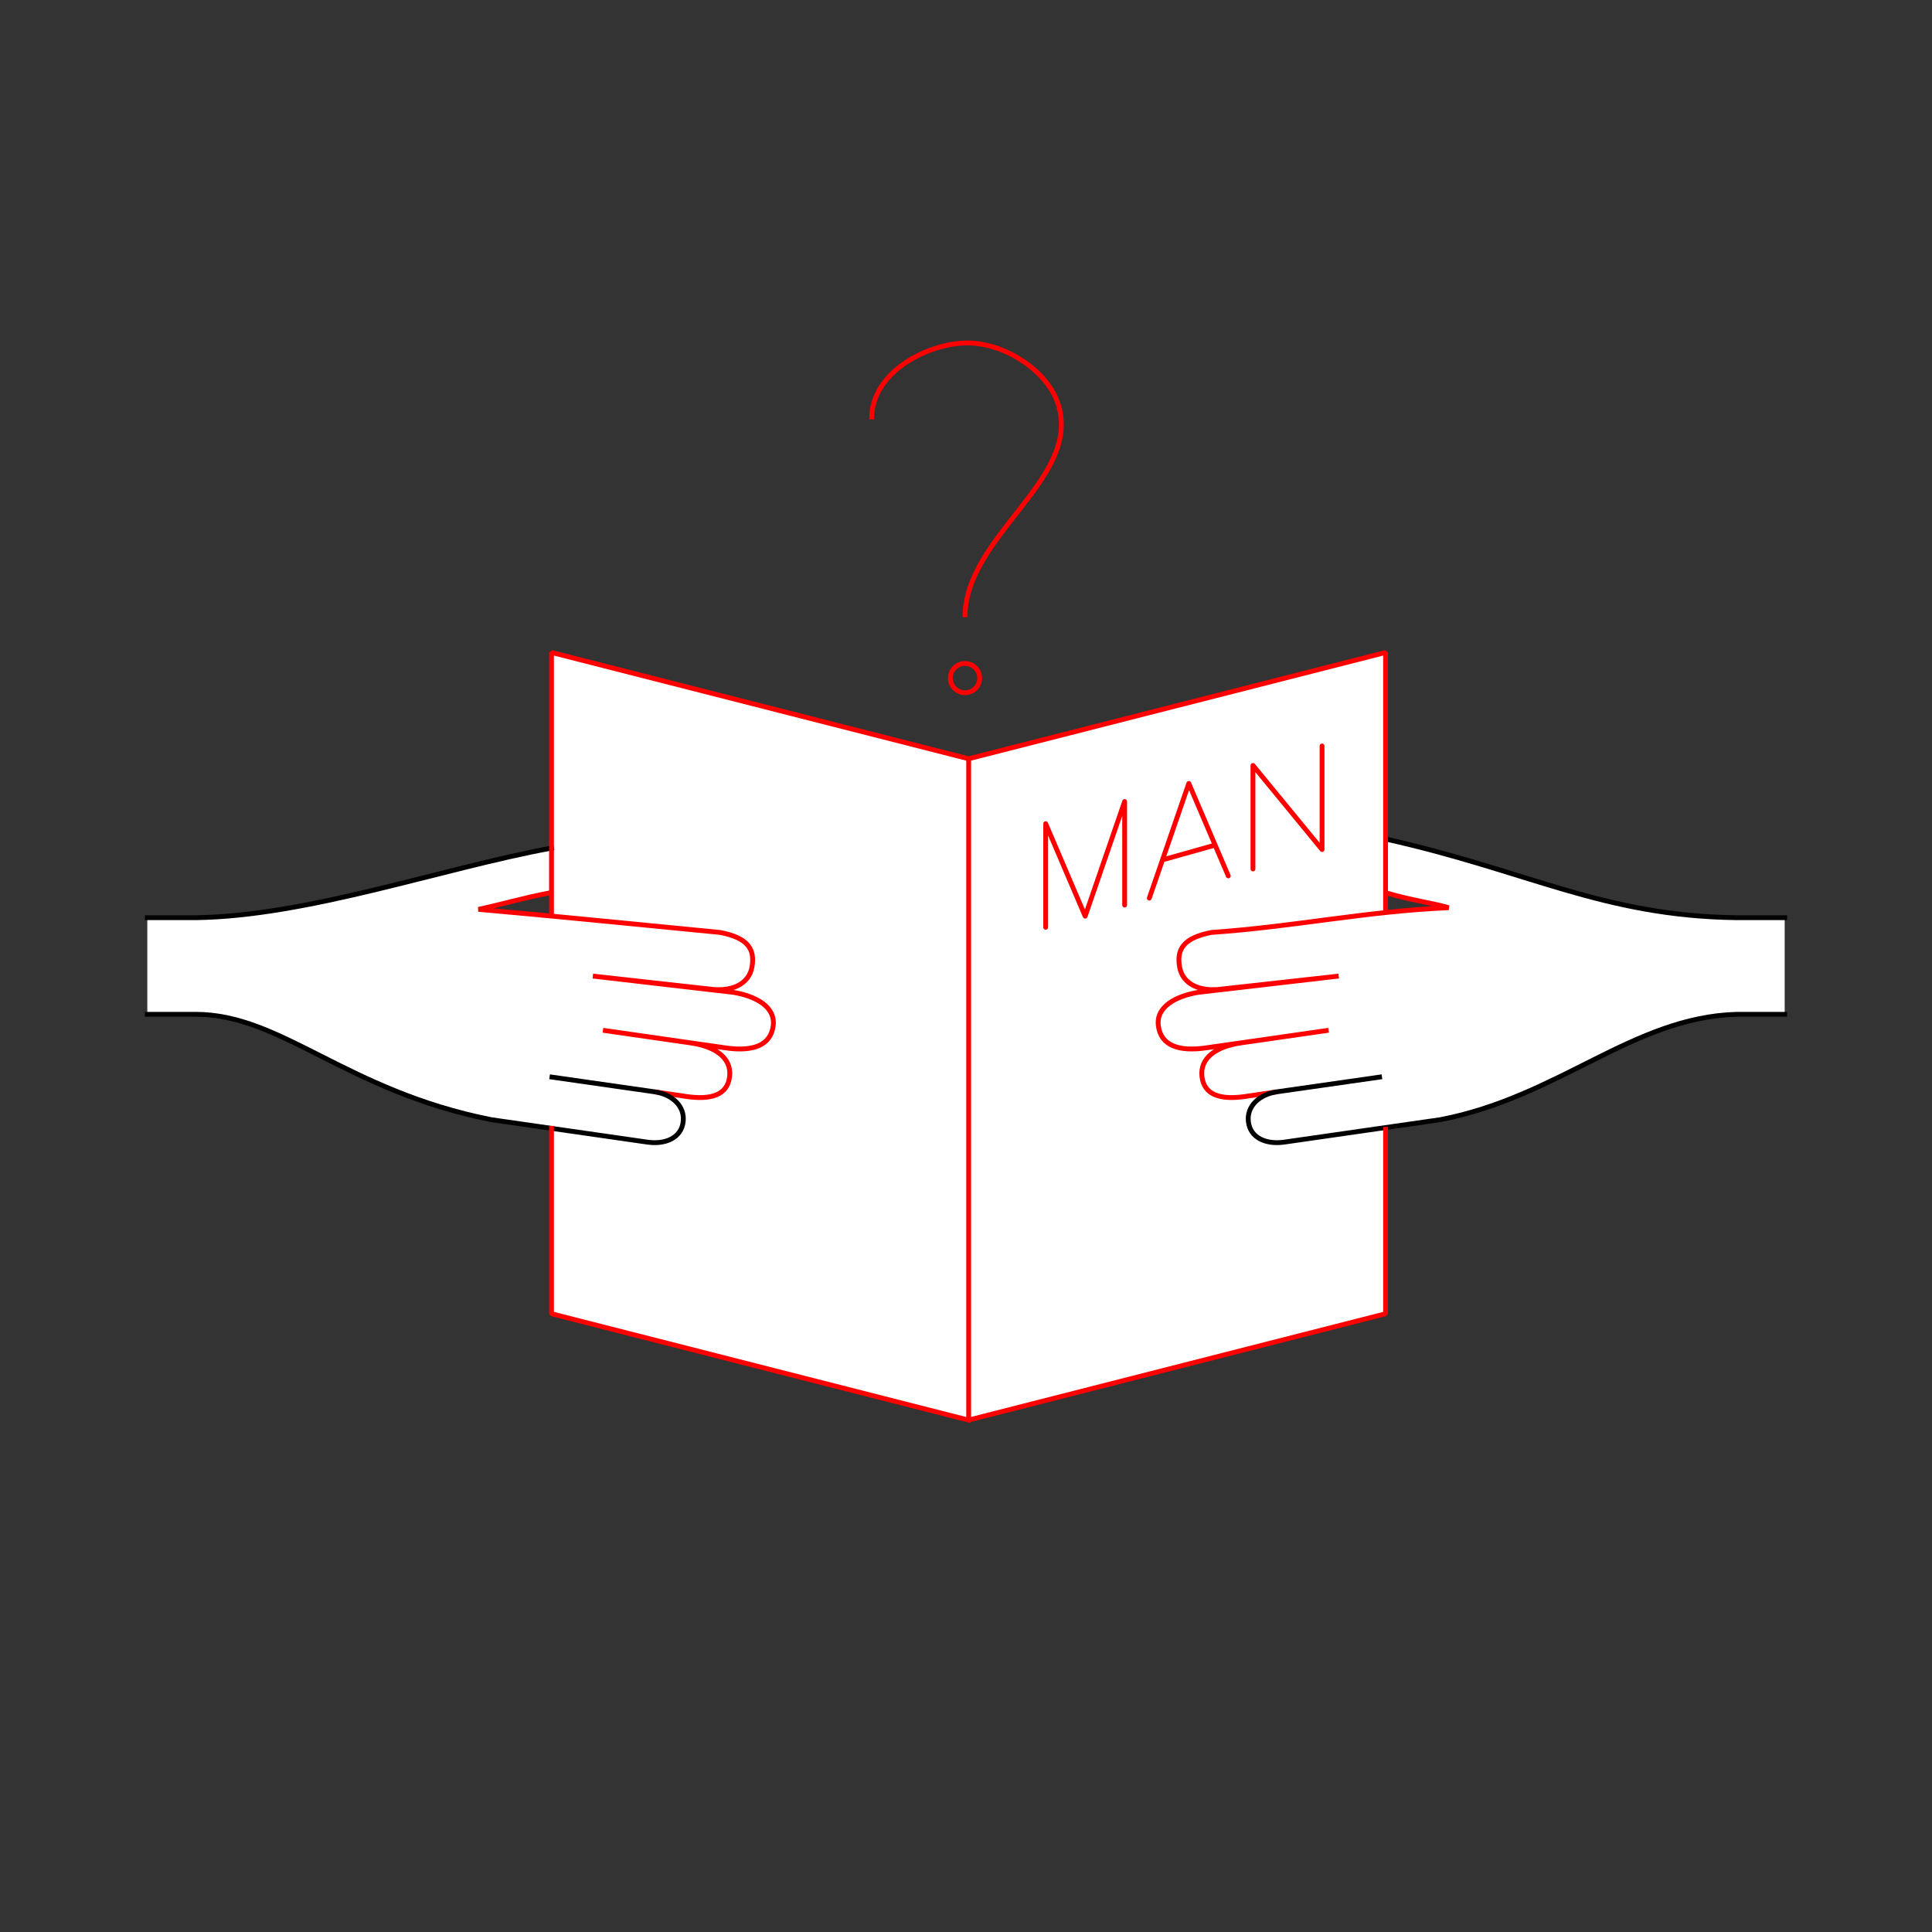 <?xml version="1.0" encoding="UTF-8" standalone="no"?>
<!-- Created with Inkscape (http://www.inkscape.org/) -->
<svg
   xmlns:dc="http://purl.org/dc/elements/1.1/"
   xmlns:cc="http://creativecommons.org/ns#"
   xmlns:rdf="http://www.w3.org/1999/02/22-rdf-syntax-ns#"
   xmlns:svg="http://www.w3.org/2000/svg"
   xmlns="http://www.w3.org/2000/svg"
   xmlns:sodipodi="http://sodipodi.sourceforge.net/DTD/sodipodi-0.dtd"
   xmlns:inkscape="http://www.inkscape.org/namespaces/inkscape"
   style="display:inline"
   sodipodi:docname="25940C9DE55B7-MR+_00_SW_00_SW_.svg"
   inkscape:version="0.48.3.1 r9886"
   version="1.1"
   id="svg2902"
   height="400"
   width="400">
  
  <rect width="100%" height="100%" fill="#333333" stroke="none"/>
  
  <g
     style="display:inline"
     inkscape:label="PAGE-001"
     id="g3633"
     inkscape:groupmode="layer"
     sodipodi:insensitive="true">
    <path
       sodipodi:nodetypes="ccccccc"
       inkscape:connector-curvature="0"
       d="m 200.501,294.006 -86.317,-22.008 0,-136.91 0,0 0,0 86.317,22.008 z"
       style="color:#000000;fill:#ffffff;stroke:none;stroke-width:1;marker:none;visibility:visible;display:inline;overflow:visible;enable-background:accumulate"
       id="path3649" />
    <path
       sodipodi:nodetypes="cccccc"
       inkscape:connector-curvature="0"
       d="m 200.551,157.096 0,0 86.317,-22.008 0,136.91 -86.317,22.008 0,-136.567"
       style="color:#000000;fill:#ffffff;stroke:none;stroke-width:1;marker:none;visibility:visible;display:inline;overflow:visible;enable-background:accumulate"
       id="path3651" />
  </g>
  <g
     inkscape:groupmode="layer"
     id="g3723"
     inkscape:label="HOLD-001"
     style="display:inline"
     sodipodi:insensitive="true">
    <path
       style="fill:#ffffff;stroke:none;display:inline"
       d="m 287,173.75 -0.094,11.094 c 5.819,1.695 8.946,1.929 13.031,3.094 -17.697,0.789 -31.454,3.883 -49.125,5.125 -5.868,1.135 -7.184,3.555 -6.594,7.094 0.549,3.286 3.557,5.005 7.438,4.875 -1.098,0.14 -2.256,0.282 -3.594,0.438 -4.53,0.763 -8.775,2.942 -8.219,6.969 0.557,4.033 4.183,5.341 9.812,4.531 l 6.969,-1 c -4.778,0.763 -8.231,3.028 -7.781,6.938 0.448,3.884 3.961,4.836 8.906,4.125 l 6.656,-1 c -3.728,0.536 -6.309,3.025 -5.938,6.188 0.399,3.397 3.71,4.786 7.438,4.25 l 32.281,-4.656 C 322.771,227.108 338.02,210.638 359.5,210 l 10,0 0,-20 -10,0 c -27.795,-0.371 -43.283,-9.75 -72.5,-16.25 z"
       id="path3731"
       inkscape:connector-curvature="0" />
    <path
       style="fill:#ffffff;stroke:none"
       d="M 114.188,175.594 C 91.301,179.818 63.723,189.69 40.5,190 l -10,0 0,20 10,0 c 17.813,0 30.991,15.814 61.219,21.812 L 134,236.469 c 3.728,0.536 7.038,-0.853 7.438,-4.25 0.372,-3.163 -2.21,-5.651 -5.938,-6.188 l 6.656,1 c 4.945,0.711 8.458,-0.241 8.906,-4.125 0.431,-3.743 -2.727,-5.959 -4.957,-6.401 -0.002,-3.7e-4 4.145,0.464 4.145,0.464 5.63,0.81 9.256,-0.498 9.812,-4.531 0.556,-4.027 -3.688,-6.206 -8.219,-6.969 l -1.999,-0.396 c 2.064,0.073 5.273,-1.504 5.842,-4.916 0.59,-3.539 -0.725,-5.959 -6.594,-7.094 -17.671,-1.699 -32.106,-3.191 -50.031,-4.781 4.429,-0.936 9.025,-2.32 14.844,-3.438 z"
       id="path3735"
       inkscape:connector-curvature="0"
       sodipodi:nodetypes="ccccscccccccccccccccc" />
  </g>
  <g
     style="display:inline"
     inkscape:label="HOLD-001"
     id="g3611"
     inkscape:groupmode="layer"
     sodipodi:insensitive="true">
    <path
       sodipodi:nodetypes="cccccscccscccscc"
       id="path3747"
       d="m 286.913,184.837 c 5.819,1.695 8.932,1.931 13.018,3.095 -17.697,0.789 -31.453,3.88 -49.124,5.122 l 0,0 0,0 c -5.868,1.135 -7.189,3.554 -6.599,7.092 0.615,3.685 4.309,5.269 8.874,4.613 l 24.087,-2.673 -29.108,3.371 c -4.53,0.763 -8.787,2.946 -8.231,6.973 0.557,4.033 4.202,5.334 9.832,4.524 l 25.412,-3.648 -18.127,2.613 c -4.945,0.711 -8.556,2.989 -8.095,6.987 0.448,3.884 3.952,4.828 8.897,4.117 l 6.657,-0.981"
       style="color:#000000;fill:none;stroke:#ff0000;stroke-width:1;stroke-linecap:butt;stroke-linejoin:miter;stroke-miterlimit:4;stroke-opacity:1;stroke-dashoffset:0;marker:none;visibility:visible;display:inline;overflow:visible;enable-background:accumulate"
       inkscape:connector-curvature="0" />
    <path
       sodipodi:nodetypes="cccccscccscccscc"
       id="path3755"
       d="m 113.919,184.837 c -5.819,1.117 -10.428,2.503 -14.856,3.439 17.926,1.59 32.367,3.079 50.038,4.779 l 0,0 0,0 c 5.868,1.135 7.189,3.554 6.599,7.092 -0.615,3.685 -4.309,5.269 -8.874,4.613 l -24.087,-2.673 29.108,3.371 c 4.53,0.763 8.787,2.946 8.231,6.973 -0.557,4.033 -4.202,5.334 -9.832,4.524 l -25.412,-3.648 18.127,2.613 c 4.945,0.711 8.556,2.989 8.095,6.987 -0.448,3.884 -3.952,4.828 -8.897,4.117 l -6.657,-0.981"
       style="color:#000000;fill:none;stroke:#ff0000;stroke-width:1;stroke-linecap:butt;stroke-linejoin:miter;stroke-miterlimit:4;stroke-opacity:1;stroke-dashoffset:0;marker:none;visibility:visible;display:inline;overflow:visible;enable-background:accumulate"
       inkscape:connector-curvature="0" />
    <path
       id="left-top-3"
       style="fill:none;stroke:#000000;stroke-width:1px;stroke-linecap:square;stroke-linejoin:miter;stroke-opacity:1;display:inline"
       d="m 114.281,223.004 21.221,3.04 c 3.728,0.536 6.315,3.022 5.944,6.185 -0.399,3.397 -3.712,4.769 -7.44,4.233 l -32.273,-4.641 C 71.504,225.823 58.314,210 40.5,210 L 30.5,210 m 83.686,-34.411 C 91.299,179.814 63.723,189.69 40.5,190 L 30.5,190"
       sodipodi:nodetypes="ccsccccccc"
       inkscape:connector-curvature="0" />
    <path
       id="right-bottom-8"
       style="fill:none;stroke:#000000;stroke-width:1px;stroke-linecap:square;stroke-linejoin:miter;stroke-opacity:1;display:inline"
       d="m 285.626,223.004 -21.221,3.04 c -3.728,0.536 -6.315,3.022 -5.944,6.185 0.399,3.397 3.712,4.769 7.44,4.233 l 32.273,-4.641 C 322.758,227.116 338.02,210.638 359.5,210 L 369.5,210 m -82.509,-36.26 c 29.217,6.5 44.714,15.889 72.508,16.26 L 369.5,190"
       sodipodi:nodetypes="ccsccccccc"
       inkscape:connector-curvature="0" />
  </g>
  <g
     inkscape:groupmode="layer"
     id="g3674"
     inkscape:label="RESULT-001"
     style="display:inline"
     sodipodi:insensitive="true">
    <path
       inkscape:connector-curvature="0"
       style="fill:none;stroke:#ff0000;stroke-width:1;display:inline"
       d="m 180.474,86.797 c -0.159,-9.364 10.702,-15.294 18.899,-15.771 7.876,-0.458 17.561,5.396 19.798,12.948 4.534,15.308 -19.381,27.005 -19.381,43.807"
       id="path3690"
       sodipodi:nodetypes="caac" />
    <path
       inkscape:connector-curvature="0"
       style="color:#000000;fill:none;stroke:#ff0000;stroke-width:1;stroke-linecap:round;stroke-linejoin:round;stroke-miterlimit:4;stroke-opacity:1;stroke-dashoffset:0;marker:none;visibility:visible;display:inline;overflow:visible;enable-background:accumulate"
       d="m 202.824,140.392 c 0,1.673 -1.358,3.029 -3.034,3.029 -1.676,0 -3.034,-1.356 -3.034,-3.029 0,-1.673 1.358,-3.029 3.034,-3.029 1.676,0 3.034,1.356 3.034,3.029 z"
       id="path3692" />
  </g>
  <g
     inkscape:groupmode="layer"
     id="g3540"
     inkscape:label="PAGE-001"
     style="display:inline"
     sodipodi:insensitive="true">
    <path
       style="color:#000000;fill:none;stroke:#ff0000;stroke-width:1;stroke-linecap:square;stroke-linejoin:bevel;stroke-miterlimit:4;stroke-opacity:1;stroke-dashoffset:0;marker:none;visibility:visible;display:inline;overflow:visible;enable-background:accumulate"
       d="m 286.868,233.809 0,38.189 -86.317,22.008 0,-136.567"
       id="path3542"
       sodipodi:nodetypes="cccc"
       inkscape:connector-curvature="0" />
    <path
       id="path3546"
       style="color:#000000;fill:none;stroke:#ff0000;stroke-width:1;stroke-linecap:square;stroke-linejoin:bevel;stroke-miterlimit:4;stroke-opacity:1;stroke-dashoffset:0;marker:none;visibility:visible;display:inline;overflow:visible;enable-background:accumulate"
       d="m 114.185,188.935 0,-53.848 0,0 0,0 86.354,22.008 86.329,-22.008 0,53.5"
       inkscape:connector-curvature="0"
       sodipodi:nodetypes="ccccccc" />
    <path
       style="color:#000000;fill:none;stroke:#ff0000;stroke-width:1;stroke-linecap:square;stroke-linejoin:bevel;stroke-miterlimit:4;stroke-opacity:1;stroke-dashoffset:0;marker:none;visibility:visible;display:inline;overflow:visible;enable-background:accumulate"
       d="m 200.501,294.006 -86.317,-22.008 0,-38.387"
       id="path3548"
       sodipodi:nodetypes="ccc"
       inkscape:connector-curvature="0" />
    <path
       id="path3550"
       style="fill:none;stroke:#ff0000;stroke-width:1;stroke-linecap:round;stroke-linejoin:round;display:inline"
       d="m 232.846,187.381 0,-21.439 -8.175,23.738 -8.175,-19.141 0,21.439"
       sodipodi:nodetypes="ccccc"
       inkscape:connector-curvature="0" />
    <path
       id="path3552"
       style="fill:none;stroke:#ff0000;stroke-width:1;stroke-linecap:round;stroke-linejoin:round;display:inline"
       d="m 254.305,181.347 -8.175,-19.141 -8.175,23.738 m 3.065,-8.008 10.218,-2.873"
       sodipodi:nodetypes="ccccc"
       inkscape:connector-curvature="0" />
    <path
       id="path3554"
       style="fill:none;stroke:#ff0000;stroke-width:1;stroke-linecap:round;stroke-linejoin:round;display:inline"
       d="m 273.719,154.449 0,21.439 -14.306,-17.417 0,21.439"
       sodipodi:nodetypes="cccc"
       inkscape:connector-curvature="0" />
  </g>
</svg>

